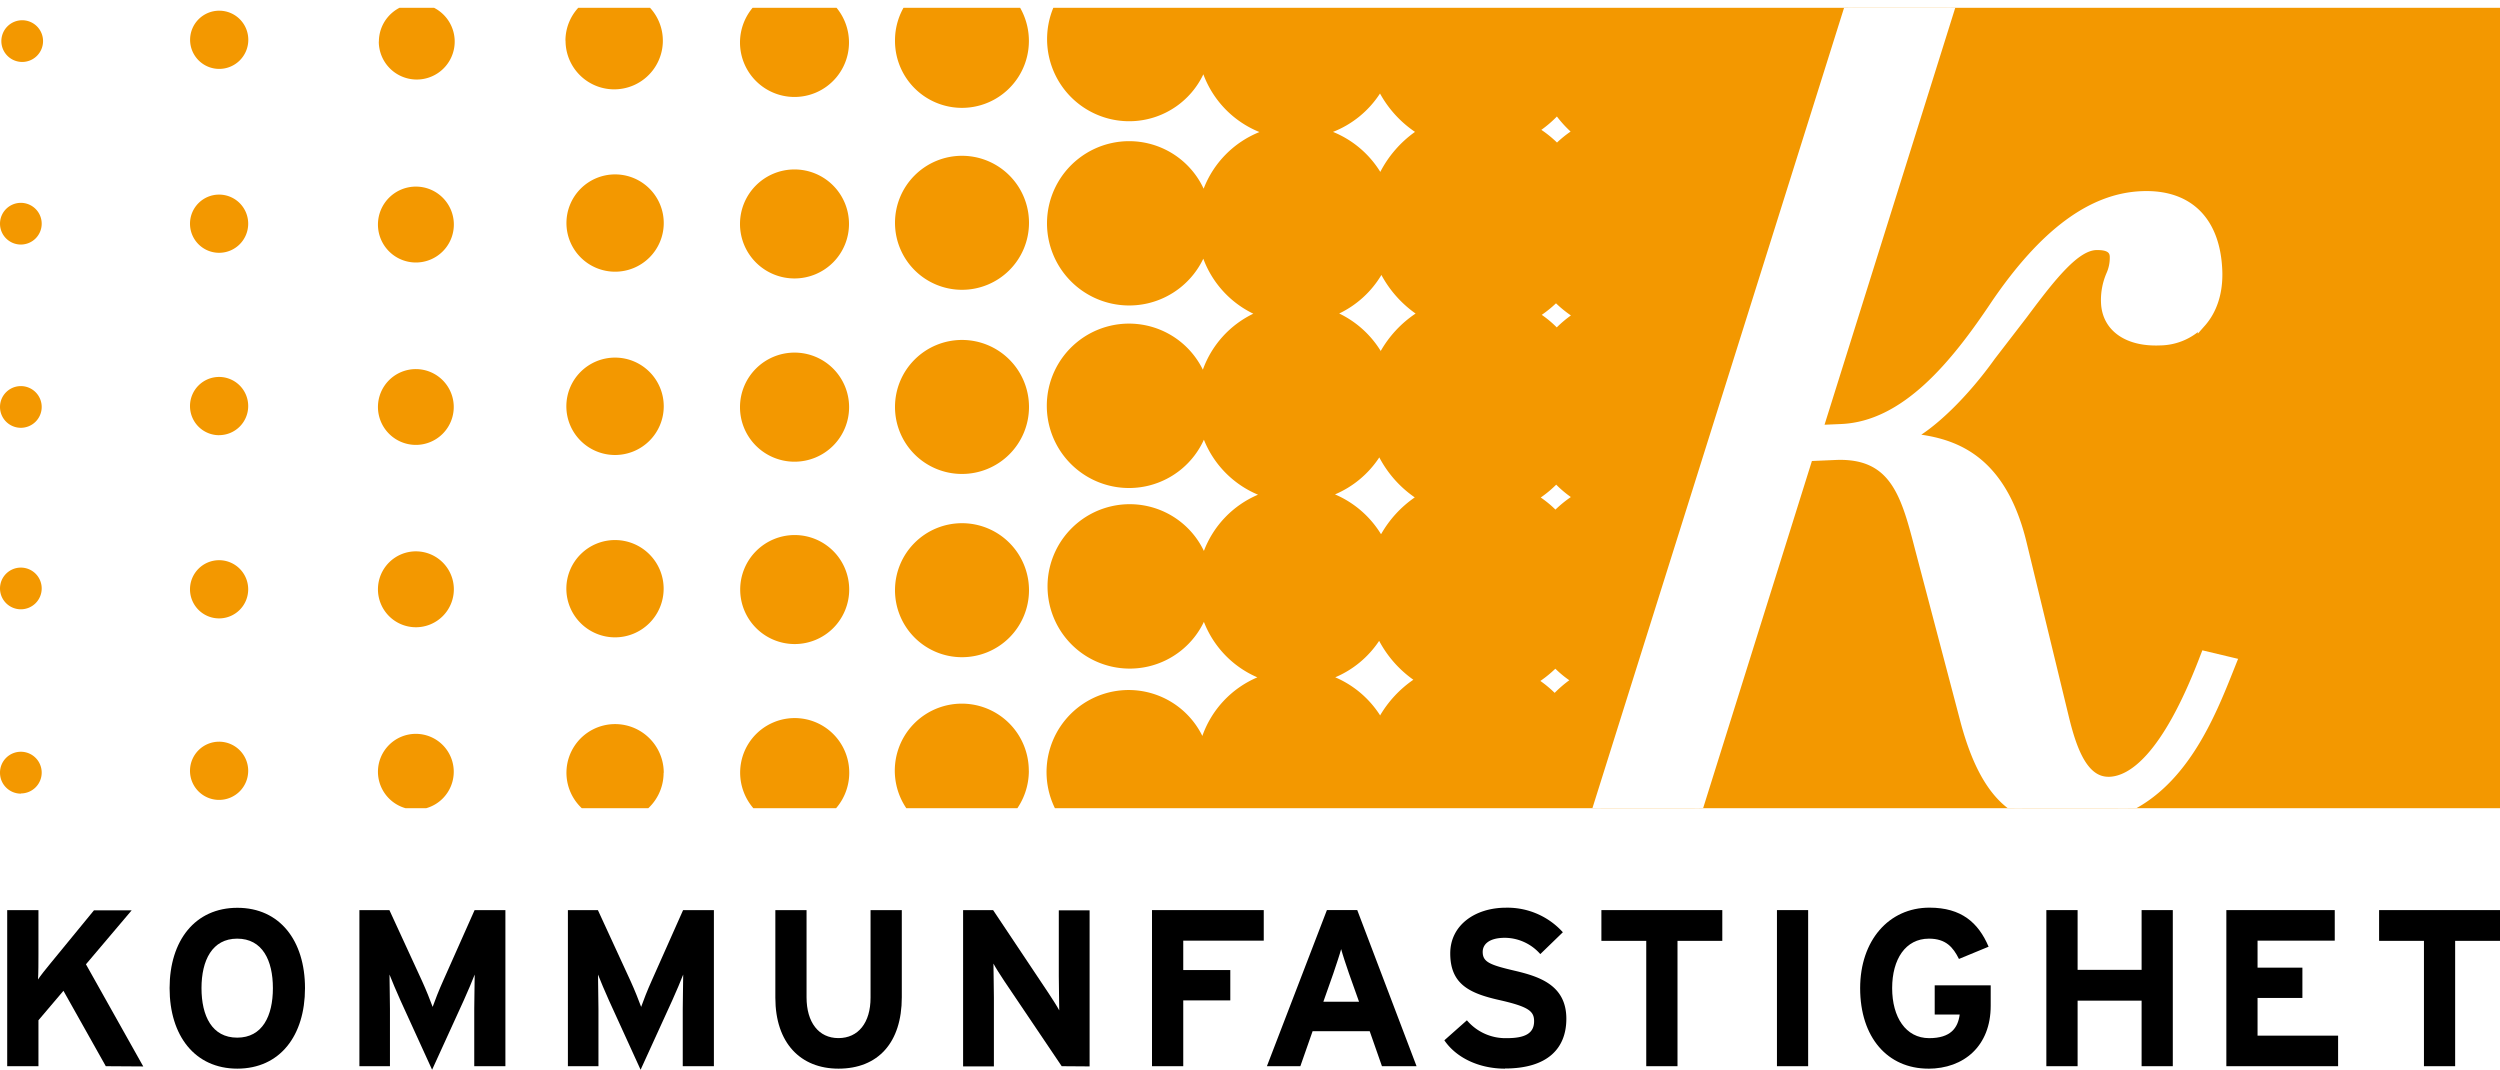 <svg id="fd1dc4ab-e0cc-4a51-8b76-6914a2f6d32e" data-name="Layer 1" xmlns="http://www.w3.org/2000/svg" xmlns:xlink="http://www.w3.org/1999/xlink" viewBox="0 0 500 213.95"><defs><style>.\33 aa5efd5-9aef-43e2-b7f2-3e342cf6166c,.\34 9cf7a24-e012-43cd-b6bd-6da4df5f6413{fill:none;}.\32 cc93ba9-bf54-4b32-a56a-106fe3313fc8{clip-path:url(#9eb01915-beaa-4eb4-912e-c76d3a2c3301);}.\34 e14bacc-5e81-41e5-b5b0-1a2d28502656{clip-path:url(#c4e22ade-91fa-4c15-941a-36623d8f3e54);}.d2f5c928-b2a0-42da-8db2-83404b415fc2,.fabd842a-a07c-4e46-b137-c5d6eaea0027{fill:#f39800;}.fabd842a-a07c-4e46-b137-c5d6eaea0027{fill-rule:evenodd;}.\36 47adaf1-4c7a-4ca5-9a4e-fe7ea2fe5e70{fill:#fff;}.\33 aa5efd5-9aef-43e2-b7f2-3e342cf6166c{stroke:#fff;stroke-miterlimit:10;stroke-width:1.59px;}</style><clipPath id="9eb01915-beaa-4eb4-912e-c76d3a2c3301" transform="translate(0 1.56)"><rect class="49cf7a24-e012-43cd-b6bd-6da4df5f6413" width="500" height="212.39"/></clipPath><clipPath id="c4e22ade-91fa-4c15-941a-36623d8f3e54" transform="translate(0 1.56)"><rect class="49cf7a24-e012-43cd-b6bd-6da4df5f6413" width="500" height="160.08"/></clipPath></defs><title>kfast</title><g class="2cc93ba9-bf54-4b32-a56a-106fe3313fc8"><path d="M21.16,211.68,12.69,196.6l-5,5.89v9.19H1.44V180.46H7.69v8.88c0,1.16,0,4-.09,5,.45-.71,1.6-2.14,2.45-3.17l8.74-10.66h7.54l-9.14,10.79,11.46,20.43Z" transform="translate(0 1.56)"/><path d="M47.48,212.17c-8.52,0-13.56-6.6-13.56-16.1S39,180,47.48,180,61,186.57,61,196.07s-5,16.1-13.56,16.1m0-26c-5,0-7.14,4.33-7.14,9.9s2.1,9.9,7.14,9.9,7.14-4.33,7.14-9.9-2.1-9.9-7.14-9.9" transform="translate(0 1.56)"/><path d="M94.85,211.68V200.22c0-1.7.09-5.67.09-6.87-.45,1.16-1.38,3.39-2.19,5.17l-6.33,13.87-6.33-13.87c-.8-1.78-1.74-4-2.19-5.17,0,1.2.09,5.17.09,6.87v11.46H71.88V180.46h6l6.51,14.14c.8,1.74,1.74,4.1,2.14,5.22.4-1.16,1.29-3.43,2.1-5.22l6.29-14.14h6.16v31.22Z" transform="translate(0 1.56)"/><path d="M136.55,211.68V200.22c0-1.7.09-5.67.09-6.87-.45,1.16-1.38,3.39-2.19,5.17l-6.33,13.87-6.33-13.87c-.8-1.78-1.74-4-2.19-5.17,0,1.2.09,5.17.09,6.87v11.46h-6.11V180.46h6l6.51,14.14c.8,1.74,1.74,4.1,2.14,5.22.4-1.16,1.29-3.43,2.1-5.22l6.29-14.14h6.16v31.22Z" transform="translate(0 1.56)"/><path d="M167.69,212.17c-7.54,0-12.62-5.08-12.62-14.18V180.46h6.24V197.9c0,5,2.41,8.16,6.38,8.16s6.42-3.08,6.42-8.07V180.46h6.25V197.9c0,9.05-4.73,14.27-12.67,14.27" transform="translate(0 1.56)"/><path d="M212.34,211.68l-11.46-17c-.76-1.16-1.78-2.72-2.19-3.52,0,1.16.09,5.08.09,6.82v13.74h-6.16V180.46h6L209.66,197c.76,1.16,1.78,2.72,2.19,3.52,0-1.16-.09-5.08-.09-6.82v-13.2h6.16v31.22Z" transform="translate(0 1.56)"/><polygon points="236.65 188.13 236.65 194.01 246.06 194.01 246.06 200.08 236.65 200.08 236.65 213.24 230.4 213.24 230.4 182.02 252.75 182.02 252.75 188.13 236.65 188.13"/><path d="M276.39,211.68l-2.45-7H262.52l-2.45,7h-6.69l12-31.22h6.07l11.86,31.22Zm-6.6-18.56c-.63-1.83-1.25-3.7-1.56-4.86-.31,1.16-.94,3-1.56,4.86l-2,5.67h7.14Z" transform="translate(0 1.56)"/><path d="M301,212.17c-5.22,0-9.77-2.19-12.13-5.67l4.51-4a10.11,10.11,0,0,0,8,3.57c3.7,0,5.44-1,5.44-3.39,0-2-1.07-2.9-7-4.24s-9.77-3.17-9.77-9.32c0-5.67,5-9.14,11.15-9.14a14.92,14.92,0,0,1,11.37,4.91l-4.51,4.37A9.52,9.52,0,0,0,301,186c-3.35,0-4.46,1.43-4.46,2.81,0,2,1.34,2.59,6.29,3.75s10.44,2.85,10.44,9.63c0,5.93-3.75,9.95-12.27,9.95" transform="translate(0 1.56)"/><polygon points="335.5 188.17 335.5 213.24 329.25 213.24 329.25 188.17 320.28 188.17 320.28 182.02 344.46 182.02 344.46 188.17 335.5 188.17"/><rect x="355.39" y="182.02" width="6.24" height="31.22"/><path d="M385.68,212.17c-8.16,0-13.65-6.24-13.65-16.1,0-9.5,5.71-16.1,13.87-16.1,6.38,0,9.77,3,11.82,7.81l-5.93,2.45c-1.16-2.32-2.59-4.06-6-4.06-4.68,0-7.36,4.1-7.36,9.9s2.72,10,7.4,10c4.28,0,5.75-2,6.11-4.73h-5v-5.84h11.2v4.1c0,8-5.31,12.58-12.53,12.58" transform="translate(0 1.56)"/><polygon points="428.32 213.24 428.32 200.13 415.52 200.13 415.52 213.24 409.27 213.24 409.27 182.02 415.52 182.02 415.52 193.97 428.32 193.97 428.32 182.02 434.56 182.02 434.56 213.24 428.32 213.24"/><polygon points="445.27 213.24 445.27 182.02 466.95 182.02 466.95 188.13 451.51 188.13 451.51 193.53 460.48 193.53 460.48 199.59 451.51 199.59 451.51 207.13 467.62 207.13 467.62 213.24 445.27 213.24"/><polygon points="491.03 188.17 491.03 213.24 484.79 213.24 484.79 188.17 475.82 188.17 475.82 182.02 500 182.02 500 188.17 491.03 188.17"/></g><g class="4e14bacc-5e81-41e5-b5b0-1a2d28502656"><path class="d2f5c928-b2a0-42da-8db2-83404b415fc2" d="M4.18,47.35A4.17,4.17,0,1,0,0,43.18a4.17,4.17,0,0,0,4.17,4.17" transform="translate(0 1.56)"/><path class="d2f5c928-b2a0-42da-8db2-83404b415fc2" d="M4.18,84A4.17,4.17,0,1,0,0,79.83,4.17,4.17,0,0,0,4.18,84" transform="translate(0 1.56)"/><path class="d2f5c928-b2a0-42da-8db2-83404b415fc2" d="M4.18,120.3A4.17,4.17,0,1,0,0,116.13a4.17,4.17,0,0,0,4.17,4.17" transform="translate(0 1.56)"/><path class="d2f5c928-b2a0-42da-8db2-83404b415fc2" d="M43.85,49A5.82,5.82,0,1,0,38,43.18,5.82,5.82,0,0,0,43.85,49" transform="translate(0 1.56)"/><path class="d2f5c928-b2a0-42da-8db2-83404b415fc2" d="M43.85,85.47A5.82,5.82,0,1,0,38,79.66a5.82,5.82,0,0,0,5.81,5.82" transform="translate(0 1.56)"/><path class="d2f5c928-b2a0-42da-8db2-83404b415fc2" d="M43.85,122.12A5.82,5.82,0,1,0,38,116.3a5.82,5.82,0,0,0,5.81,5.82" transform="translate(0 1.56)"/><path class="d2f5c928-b2a0-42da-8db2-83404b415fc2" d="M83.17,50.94a7.59,7.59,0,1,0-7.58-7.59,7.59,7.59,0,0,0,7.58,7.59" transform="translate(0 1.56)"/><path class="d2f5c928-b2a0-42da-8db2-83404b415fc2" d="M83.17,87.42a7.58,7.58,0,1,0-7.58-7.59,7.59,7.59,0,0,0,7.58,7.59" transform="translate(0 1.56)"/><path class="d2f5c928-b2a0-42da-8db2-83404b415fc2" d="M83.17,123.89a7.59,7.59,0,1,0-7.58-7.59,7.59,7.59,0,0,0,7.58,7.59" transform="translate(0 1.56)"/><path class="d2f5c928-b2a0-42da-8db2-83404b415fc2" d="M123,52.78A9.73,9.73,0,1,0,113.29,43,9.73,9.73,0,0,0,123,52.78" transform="translate(0 1.56)"/><path class="d2f5c928-b2a0-42da-8db2-83404b415fc2" d="M123,89.44a9.74,9.74,0,1,0-9.73-9.74A9.74,9.74,0,0,0,123,89.44" transform="translate(0 1.56)"/><path class="d2f5c928-b2a0-42da-8db2-83404b415fc2" d="M123,125.91a9.73,9.73,0,1,0-9.73-9.74,9.74,9.74,0,0,0,9.73,9.74" transform="translate(0 1.56)"/><path class="d2f5c928-b2a0-42da-8db2-83404b415fc2" d="M158.94,54.13A10.9,10.9,0,1,0,148,43.23a10.89,10.89,0,0,0,10.9,10.9" transform="translate(0 1.56)"/><path class="d2f5c928-b2a0-42da-8db2-83404b415fc2" d="M158.94,90.78A10.91,10.91,0,1,0,148,79.88a10.9,10.9,0,0,0,10.9,10.9" transform="translate(0 1.56)"/><path class="d2f5c928-b2a0-42da-8db2-83404b415fc2" d="M158.94,127.25a10.9,10.9,0,1,0-10.9-10.9,10.9,10.9,0,0,0,10.9,10.9" transform="translate(0 1.56)"/><path class="d2f5c928-b2a0-42da-8db2-83404b415fc2" d="M192.36,56.4A13.4,13.4,0,1,0,179,43a13.4,13.4,0,0,0,13.39,13.4" transform="translate(0 1.56)"/><path class="d2f5c928-b2a0-42da-8db2-83404b415fc2" d="M192.36,93.23A13.4,13.4,0,1,0,179,79.83a13.39,13.39,0,0,0,13.39,13.4" transform="translate(0 1.56)"/><path class="d2f5c928-b2a0-42da-8db2-83404b415fc2" d="M192.36,129.88A13.4,13.4,0,1,0,179,116.48a13.39,13.39,0,0,0,13.39,13.4" transform="translate(0 1.56)"/><path class="d2f5c928-b2a0-42da-8db2-83404b415fc2" d="M43.85,158.42A5.82,5.82,0,1,0,38,152.6a5.81,5.81,0,0,0,5.81,5.82" transform="translate(0 1.56)"/><path class="d2f5c928-b2a0-42da-8db2-83404b415fc2" d="M4.18,157.13A4.17,4.17,0,1,0,0,153a4.17,4.17,0,0,0,4.17,4.17" transform="translate(0 1.56)"/><path class="fabd842a-a07c-4e46-b137-c5d6eaea0027" d="M4.44,2.49A4.17,4.17,0,1,0,8.61,6.66,4.17,4.17,0,0,0,4.44,2.49" transform="translate(0 1.56)"/><path class="fabd842a-a07c-4e46-b137-c5d6eaea0027" d="M43.85.58A5.82,5.82,0,1,0,49.66,6.4,5.81,5.81,0,0,0,43.85.58" transform="translate(0 1.56)"/><path class="fabd842a-a07c-4e46-b137-c5d6eaea0027" d="M75.76,6.75A7.59,7.59,0,1,0,84.92-.67H81.78a7.59,7.59,0,0,0-6,7.42" transform="translate(0 1.56)"/><path class="fabd842a-a07c-4e46-b137-c5d6eaea0027" d="M113.11,6.57A9.73,9.73,0,1,0,129.33-.67h-13a9.71,9.71,0,0,0-3.24,7.24" transform="translate(0 1.56)"/><path class="d2f5c928-b2a0-42da-8db2-83404b415fc2" d="M148,7A10.9,10.9,0,1,0,166.71-.67H151.13A10.84,10.84,0,0,0,148,7" transform="translate(0 1.56)"/><path class="fabd842a-a07c-4e46-b137-c5d6eaea0027" d="M179,6.57A13.39,13.39,0,1,0,203.62-.67H181.1A13.33,13.33,0,0,0,179,6.57" transform="translate(0 1.56)"/><path class="fabd842a-a07c-4e46-b137-c5d6eaea0027" d="M205.76,152.6a13.4,13.4,0,1,0-23.92,8.27h21.06a13.35,13.35,0,0,0,2.87-8.27" transform="translate(0 1.56)"/><path class="d2f5c928-b2a0-42da-8db2-83404b415fc2" d="M169.85,153a10.91,10.91,0,1,0-18.44,7.86h15.07a10.87,10.87,0,0,0,3.37-7.86" transform="translate(0 1.56)"/><path class="fabd842a-a07c-4e46-b137-c5d6eaea0027" d="M132.75,153a9.73,9.73,0,1,0-15.45,7.86h11.42a9.7,9.7,0,0,0,4-7.86" transform="translate(0 1.56)"/><path class="d2f5c928-b2a0-42da-8db2-83404b415fc2" d="M83.17,160.37a7.58,7.58,0,1,0-7.58-7.59,7.59,7.59,0,0,0,7.58,7.59" transform="translate(0 1.56)"/><path class="fabd842a-a07c-4e46-b137-c5d6eaea0027" d="M311.09,100.36a21.7,21.7,0,0,0-2.94-2.42,22.21,22.21,0,0,0,3.09-2.57,22,22,0,0,0,2.93,2.48,23.36,23.36,0,0,0-3.08,2.51M310.92,137a22.41,22.41,0,0,0-2.85-2.37,23.1,23.1,0,0,0,3-2.45,20.94,20.94,0,0,0,2.79,2.31,23.14,23.14,0,0,0-2.91,2.51m3.23-75.47a23.36,23.36,0,0,0-2.83,2.39,21.13,21.13,0,0,0-3-2.51,23.2,23.2,0,0,0,2.85-2.31,22.78,22.78,0,0,0,3,2.44m-2.81-39.79a22.73,22.73,0,0,0,2.73,3,22.76,22.76,0,0,0-2.72,2.2,22.6,22.6,0,0,0-3.13-2.54,22.84,22.84,0,0,0,3.12-2.68M276.17,68.68a19.88,19.88,0,0,0-8.33-7.54,19.8,19.8,0,0,0,8.44-7.71,22.44,22.44,0,0,0,6.84,7.72,22.35,22.35,0,0,0-7,7.53m.06,36.56A20,20,0,0,0,267,97.32a19.89,19.89,0,0,0,8.86-7.4,22.37,22.37,0,0,0,7.09,8,22.33,22.33,0,0,0-6.7,7.3m-.2,36.34a20,20,0,0,0-9-7.66,19.83,19.83,0,0,0,8.78-7.29,22.46,22.46,0,0,0,6.84,7.78,22.54,22.54,0,0,0-6.67,7.17M276,17.14A22.25,22.25,0,0,0,283,24.82a22.52,22.52,0,0,0-6.94,8,19.89,19.89,0,0,0-9.46-8A19.83,19.83,0,0,0,276,17.14m58.54-18L211-.76A16.41,16.41,0,1,0,240.67,13.3a19.94,19.94,0,0,0,11.22,11.55,19.9,19.9,0,0,0-11.16,11.33,16.43,16.43,0,1,0-.07,14,19.92,19.92,0,0,0,10,11,19.9,19.9,0,0,0-10.09,11.2,16.44,16.44,0,1,0,.21,14,19.92,19.92,0,0,0,10.82,11,19.9,19.9,0,0,0-10.82,11.25,16.44,16.44,0,1,0,0,14.18,19.93,19.93,0,0,0,10.69,11.1,19.93,19.93,0,0,0-11,11.72,16.42,16.42,0,1,0-29.11,15.18H500V-.85Z" transform="translate(0 1.56)"/><path class="647adaf1-4c7a-4ca5-9a4e-fe7ea2fe5e70" d="M319.05,160.92,369.89-.77h20.57l-26.65,85,4.43-.19C381.09,83.5,391,71.19,399,59.21c9.69-14.21,19.28-21.32,29.31-21.74,9.39-.41,14.92,5,15.35,15,.19,4.37-1,8-3.3,10.6A11.71,11.71,0,0,1,432,66.73c-6.52.28-10.75-2.71-11-7.67a12.74,12.74,0,0,1,1-5.61,8.28,8.28,0,0,0,.75-3.59c0-1-.44-2.2-3.16-2.2h-.39c-4,.16-8.54,5.78-14.44,13.71l-6.42,8.34C393,77.2,386.6,83.41,381.88,85.88c7.74.82,18.19,3.09,22.61,21l8.57,35.36c1.51,6.1,3.71,12.35,8.62,12.35h.26c4.34-.18,11.12-4.56,18.74-24.43l.28-.72,5.58,1.33-.38.95c-3.91,9.85-9.59,24.22-22.52,29.19l-19.27,0c-5.14-2.56-8.81-8.35-11.43-18l-9.1-34.55c-2.79-10.77-4.93-19.2-16.72-18.72l-5.33.23-22.27,71.08Z" transform="translate(0 1.56)"/><path class="3aa5efd5-9aef-43e2-b7f2-3e342cf6166c" d="M319.05,160.92,369.89-.77h20.57l-26.65,85,4.43-.19C381.09,83.5,391,71.19,399,59.21c9.69-14.21,19.28-21.32,29.31-21.74,9.39-.41,14.92,5,15.35,15,.19,4.37-1,8-3.3,10.6A11.71,11.71,0,0,1,432,66.73c-6.52.28-10.75-2.71-11-7.67a12.74,12.74,0,0,1,1-5.61,8.28,8.28,0,0,0,.75-3.59c0-1-.44-2.2-3.16-2.2h-.39c-4,.16-8.54,5.78-14.44,13.71l-6.42,8.34C393,77.2,386.6,83.41,381.88,85.88c7.74.82,18.19,3.09,22.61,21l8.57,35.36c1.51,6.1,3.71,12.35,8.62,12.35h.26c4.34-.18,11.12-4.56,18.74-24.43l.28-.72,5.58,1.33-.38.95c-3.91,9.85-9.59,24.22-22.52,29.19l-19.27,0c-5.14-2.56-8.81-8.35-11.43-18l-9.1-34.55c-2.79-10.77-4.93-19.2-16.72-18.72l-5.33.23-22.27,71.08Z" transform="translate(0 1.56)"/></g></svg>